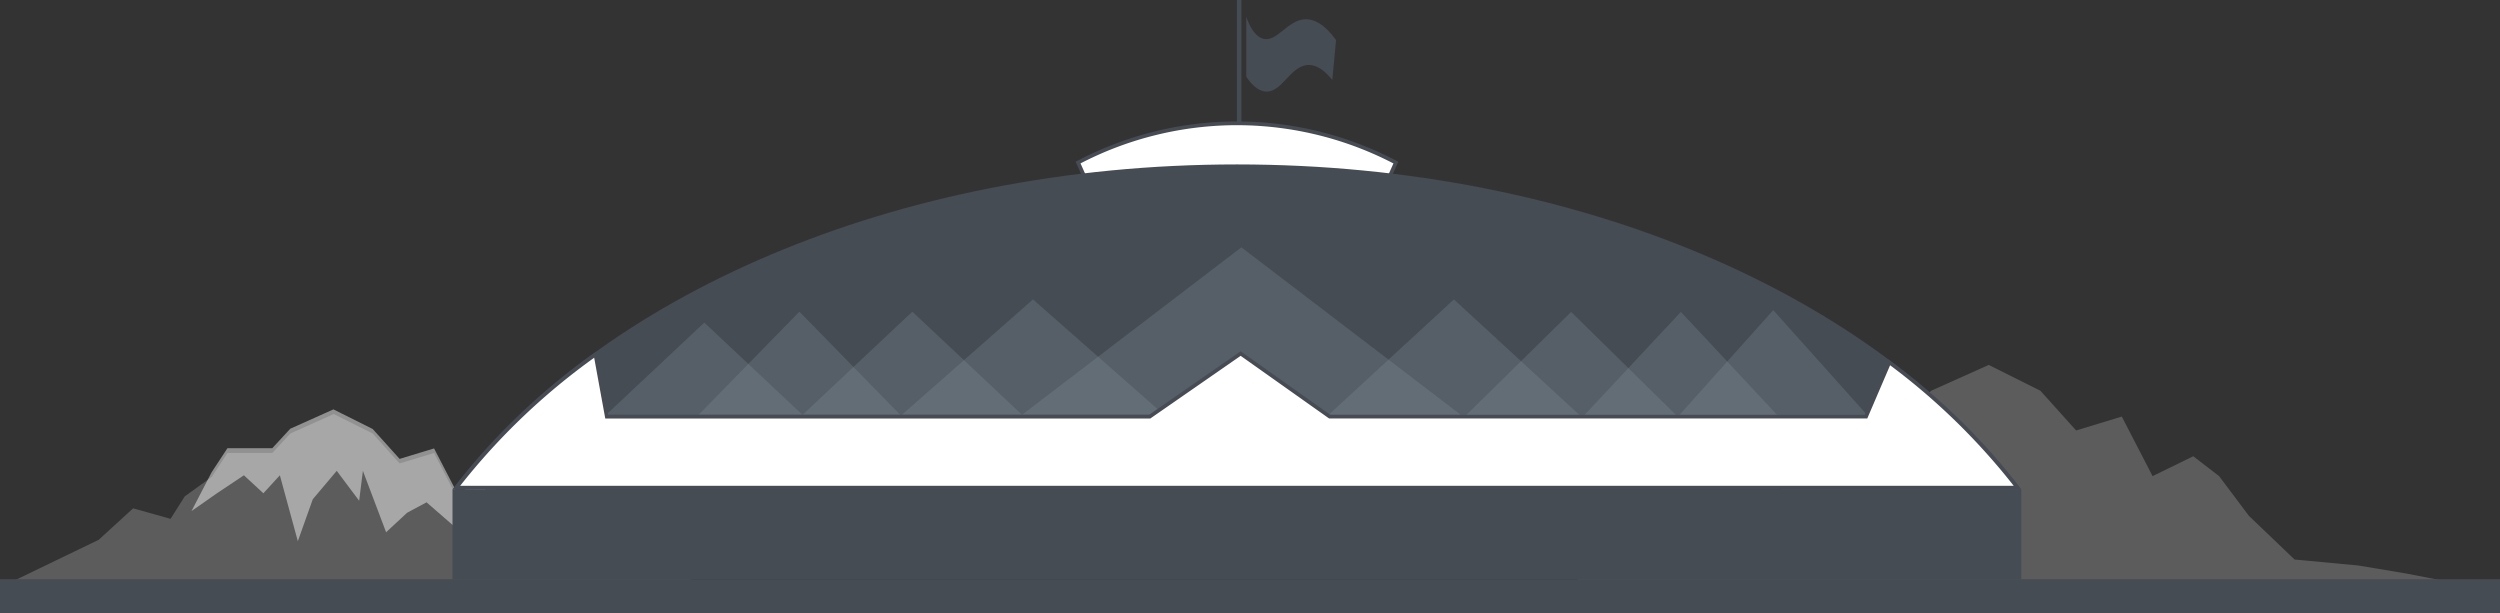 <svg xmlns="http://www.w3.org/2000/svg" viewBox="0 0 669 164"><rect x="0" y="0" width="669" height="164" fill="#333333" stroke="none"/><defs><style>.cls-1{fill:#464c53;}.cls-2,.cls-3,.cls-5{fill:#fff;}.cls-2{opacity:0.2;}.cls-3,.cls-6{stroke:#474c54;stroke-miterlimit:10;}.cls-4{opacity:0.46;}.cls-6{fill:none;}.cls-7{fill:#8999a5;opacity:0.25;}.cls-8{fill:#474c54;}</style></defs><title>Asset 10</title><g id="Layer_2" data-name="Layer 2"><g id="Layer_1-2" data-name="Layer 1"><rect class="cls-1" x="331" width="1.2" height="36"/><polygon class="cls-2" points="417.94 157.17 448.76 142.29 460.98 131.13 474.27 134.85 479.31 126.88 488.88 119.97 494.46 111.47 510.4 111.47 516.78 104.56 532.19 97.65 546.01 104.56 555.57 115.19 567.79 111.47 576.03 127.41 586.92 122.09 593.83 127.41 601.8 138.03 614.03 149.73 631.03 151.32 643.78 153.45 662.92 157.17 417.94 157.17"/><path class="cls-3" d="M331.5,33a91.62,91.62,0,0,0-43,10.5l3,6.73L331,48l39.53,2.24,3-6.73A91.59,91.59,0,0,0,331.5,33Z"/><polygon class="cls-2" points="3.17 155.67 26.41 144.45 35.62 136.03 45.64 138.84 49.44 132.83 56.66 127.62 60.86 121.21 72.88 121.21 77.69 116 89.31 110.79 99.73 116 106.94 124.01 116.16 121.21 122.36 133.23 130.58 129.22 135.79 133.23 141.8 141.24 151.01 150.06 163.83 151.26 173.45 152.86 187.87 155.67 3.17 155.67"/><g class="cls-4"><polygon class="cls-5" points="75.13 126.15 70.45 131.26 65.32 126.52 57.78 131.55 52.64 135.18 57.1 126.59 61.13 120.44 73.1 120.44 77.99 115.15 89.3 110.08 99.42 115.14 106.78 123.32 115.9 120.55 122.15 132.63 129.83 128.88 129.06 131.99 132.03 140.59 128.6 137.3 123.37 141.72 114.22 133.76 108.65 136.76 103.54 141.51 96.88 123.89 95.78 132.68 90.13 125.15 83.26 133.31 79.76 143.12 75.13 126.15"/><path class="cls-5" d="M89.29,110.63l9.82,4.91,7.09,7.87.43.47.61-.19,8.42-2.56,5.83,11.28.45.87.88-.43,6.28-3.07-.48,1.92-.07.29.1.28,2.25,6.51-1.62-1.55-.65-.62-.69.58-4.55,3.85-8.57-7.45-.52-.45-.61.33-5.21,2.8-.11.06-.09.09-4.52,4.2-5.68-15-1.43-3.77-.5,4-.69,5.56-4.52-6-.75-1-.81,1-6.41,7.61-.12.14-.06.17-2.94,8.22-4-14.56-.48-1.75-1.22,1.34-3.73,4.07-4.47-4.13-.58-.53-.65.44-7.23,4.82L54,133.58l3.49-6.72,3.88-5.92H73.32l.3-.32,4.67-5.06,11-4.93m0-1.11-11.62,5.21-4.81,5.21h-12l-4.21,6.41-5.41,10.42L58.06,132l7.21-4.81L70.48,132l4.41-4.81,4.81,17.63,4-11.22L90.11,126l6,8,1-8,6.21,16.43,5.61-5.21,5.21-2.8,9.22,8,5.21-4.41,4.61,4.41L129.58,132l1-4-8.21,4-6.21-12-9.22,2.8-7.21-8-10.42-5.21Z"/></g><path class="cls-6" d="M233.09,161.55"/><path class="cls-6" d="M156.86,162.27"/><path class="cls-6" d="M135.36,163.92"/><path class="cls-6" d="M113.19,161"/><path class="cls-6" d="M89.77,162"/><rect class="cls-1" y="155" width="669" height="9"/><path class="cls-1" d="M540.91,131C502,79.36,422.61,44,331,44S160,79.36,121.09,131Z"/><rect class="cls-1" x="121.09" y="131" width="419.82" height="24"/><polygon class="cls-7" points="188.47 86.33 214.73 111 162.2 111 188.47 86.33"/><polygon class="cls-7" points="213.92 83.41 240.89 111 186.95 111 213.92 83.41"/><polygon class="cls-7" points="244.14 83.41 273.5 111 214.78 111 244.14 83.41"/><polygon class="cls-7" points="276.43 80.13 311.5 111 241.35 111 276.43 80.13"/><polygon class="cls-7" points="474.52 83 449.01 111.5 500.04 111.5 474.52 83"/><polygon class="cls-7" points="449.8 83.47 423.6 111.5 475.99 111.5 449.8 83.47"/><polygon class="cls-7" points="420.44 83.47 391.92 111.5 448.96 111.5 420.44 83.47"/><polygon class="cls-7" points="389.07 80.13 355 111.5 423.15 111.5 389.07 80.13"/><polygon class="cls-7" points="332.2 66.19 390.89 111 273.5 111 332.2 66.19"/><path class="cls-1" d="M333.5,4.5v16c1.09,1.66,2.88,3.83,5.19,4,4.41.33,6.56-6.92,11.35-7.11,1.48-.06,3.7.53,6.49,4l1-10.67c-3.25-4.51-6-5.54-7.95-5.57-5.08-.06-7.94,6.57-11.84,5.12C335.61,9.5,334.3,6.77,333.5,4.5Z"/><path class="cls-5" d="M122.11,130.5a177.22,177.22,0,0,1,37.2-35.64l3,16.64H307.66L332,94.61l23.83,16.89h143.5L505.56,97a175.7,175.7,0,0,1,34.33,33.52Z"/><path class="cls-8" d="M332,95.22l23.42,16.59.26.18h144l.26-.61,3.17-7.4,2.68-6.24A175.21,175.21,0,0,1,538.87,130H123.14A176.67,176.67,0,0,1,159,95.73l2.82,15.45.15.82H307.81l.26-.18L332,95.22M332,94l-24.5,17H162.76l-3.1-17a177.69,177.69,0,0,0-38.57,37H540.91a176.22,176.22,0,0,0-35.56-34.8L499,111H356L332,94Z"/></g></g></svg>